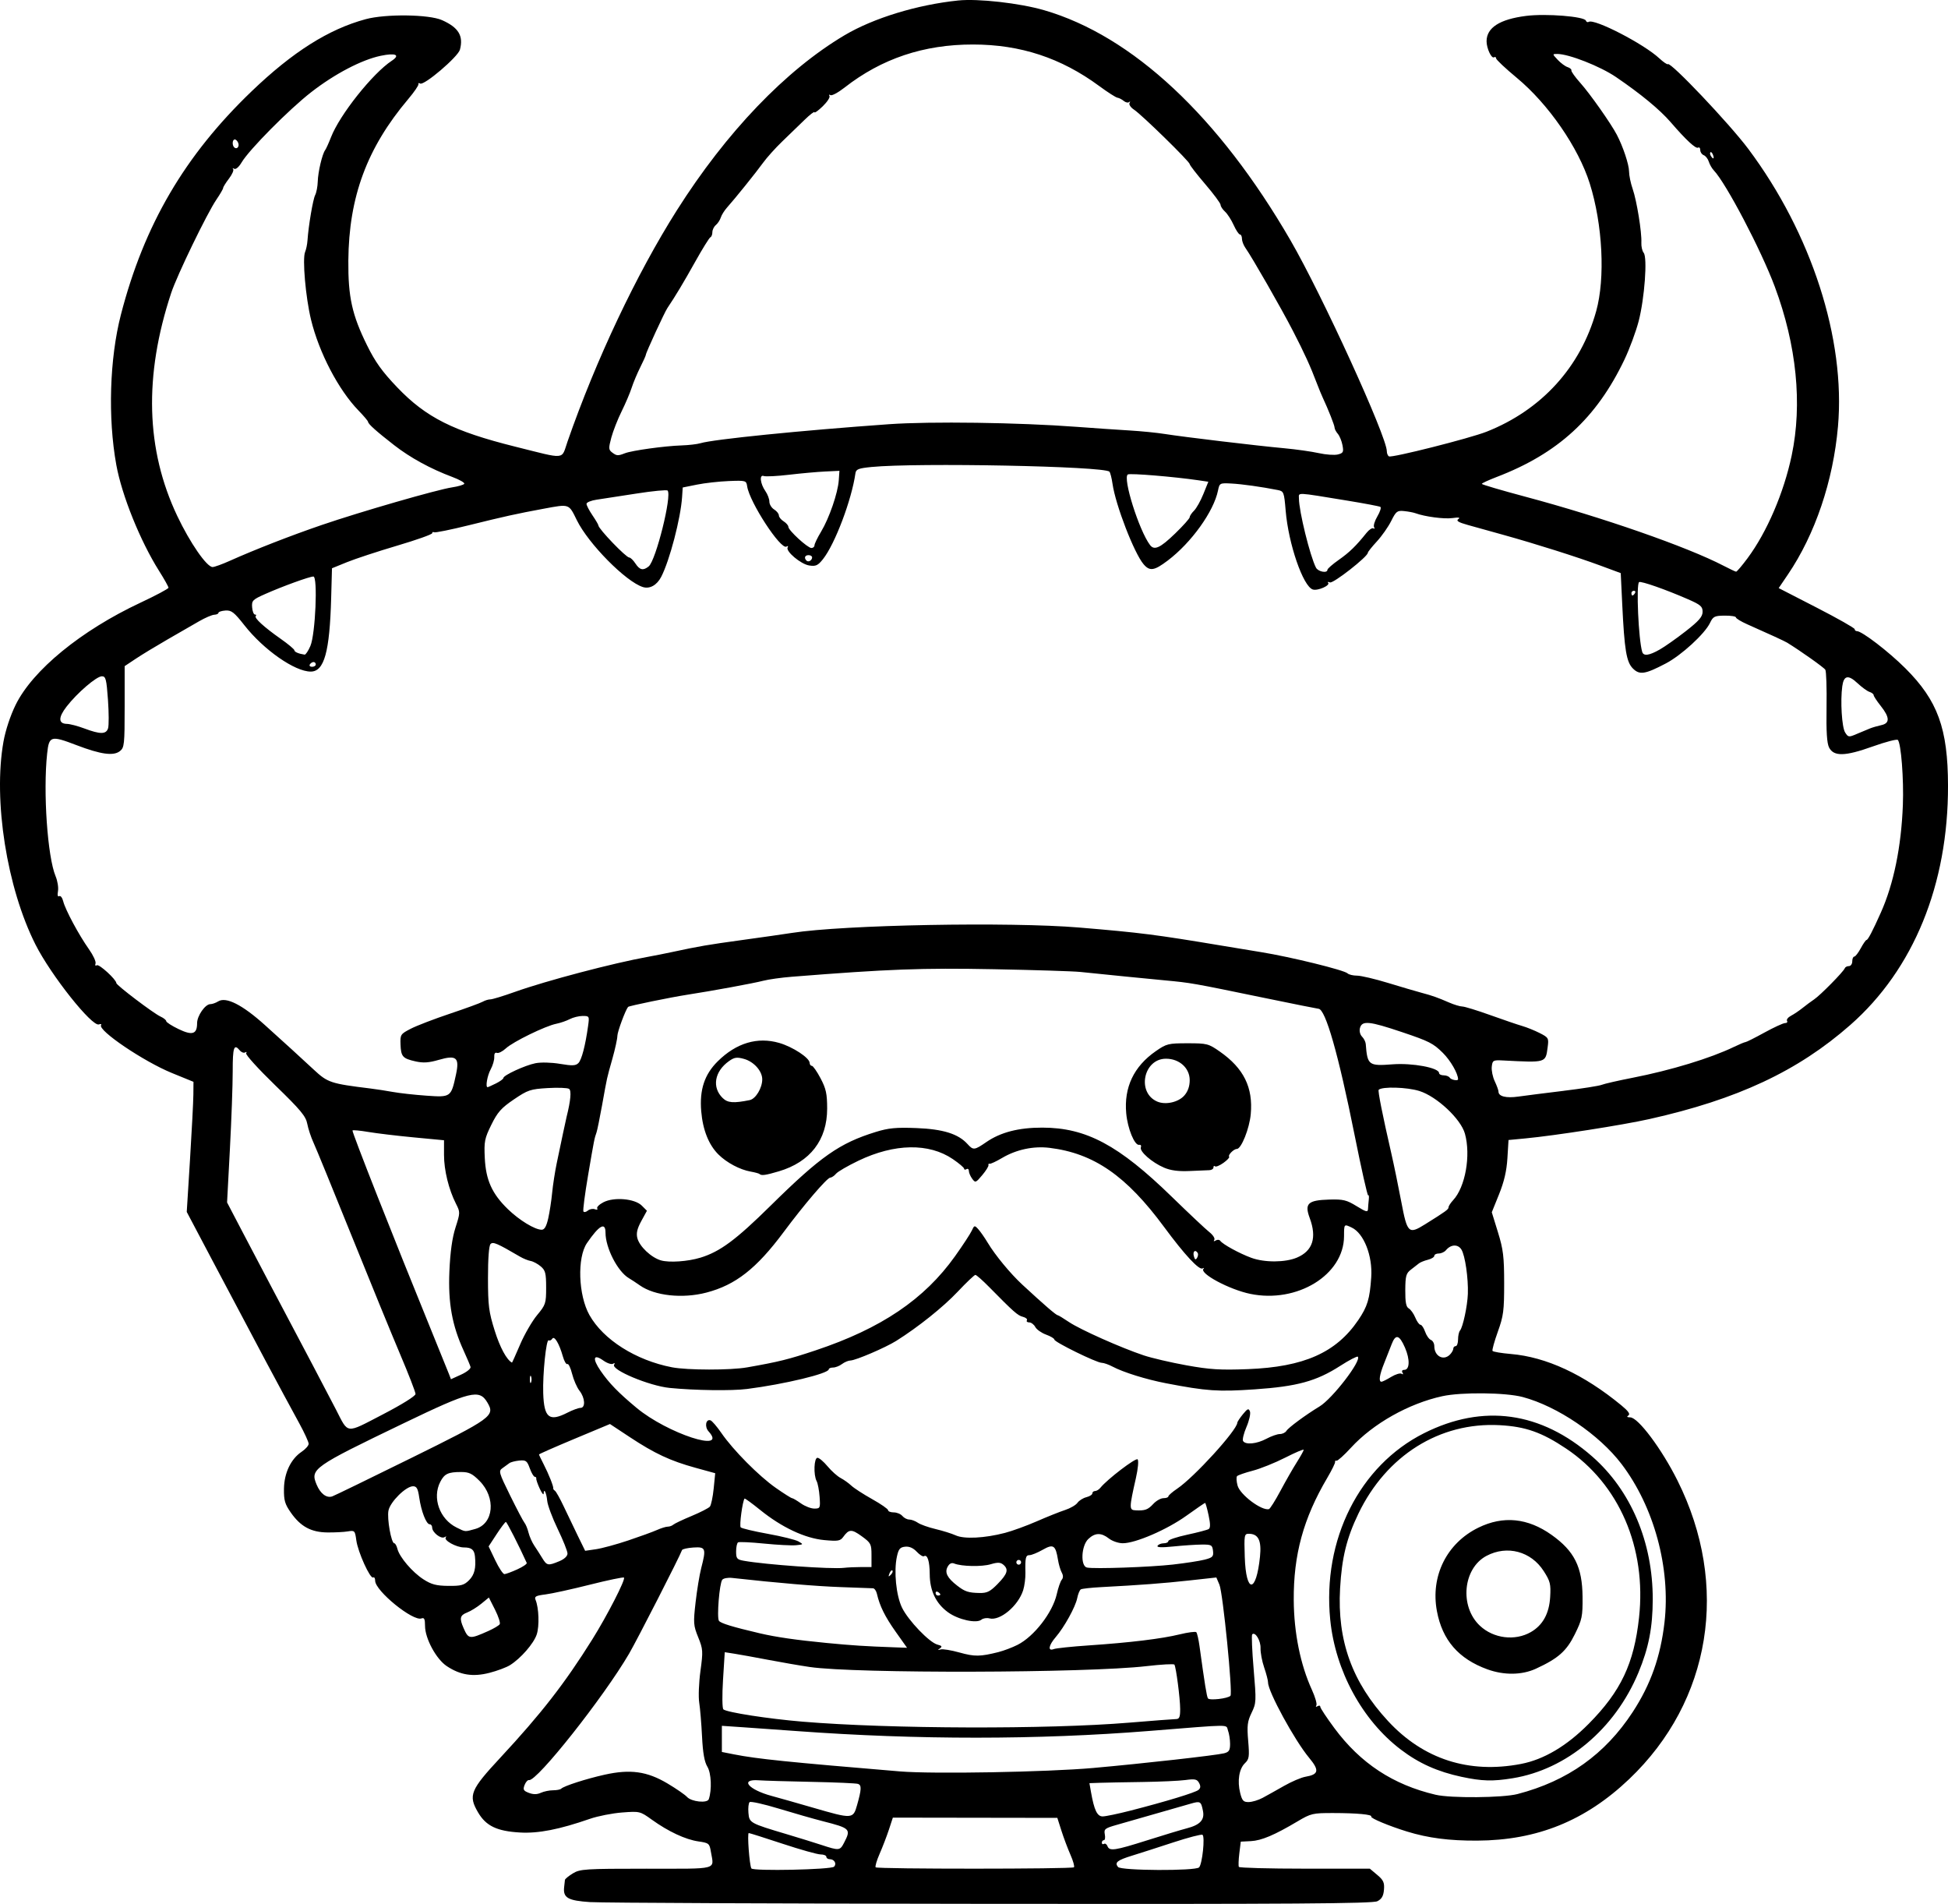 <?xml version="1.0" encoding="UTF-8" standalone="no"?>
<!-- Created with Inkscape (http://www.inkscape.org/) -->

<svg
   width="217.033mm"
   height="212.079mm"
   viewBox="0 0 217.033 212.079"
   version="1.1"
   id="svg5"
   xml:space="preserve"
   xmlns="http://www.w3.org/2000/svg"
   xmlns:svg="http://www.w3.org/2000/svg"><defs
     id="defs2" /><g
     id="layer1"
     transform="translate(39.305,-5.896)"><path
       style="fill:#000000;stroke-width:0.265"
       d="m 26.48,217.772 c -2.514,-0.164 -3.064,-0.477 -2.933,-1.665 0.037,-0.332 0.077,-0.695 0.089,-0.807 0.012,-0.111 0.409,-0.438 0.882,-0.727 0.803,-0.489 1.349,-0.524 8.202,-0.525 8.191,-0.001 7.519,0.176 7.176,-1.894 -0.152,-0.916 -0.224,-0.976 -1.386,-1.144 -1.442,-0.208 -3.35,-1.098 -5.195,-2.424 -1.304,-0.937 -1.351,-0.948 -3.307,-0.799 -1.091,0.083 -2.699,0.399 -3.572,0.701 -3.444,1.194 -5.751,1.646 -7.805,1.529 -2.571,-0.146 -3.789,-0.729 -4.672,-2.236 -1.113,-1.899 -0.868,-2.498 2.495,-6.115 4.539,-4.883 7.167,-8.262 10.226,-13.152 1.676,-2.679 3.734,-6.694 3.535,-6.894 -0.072,-0.072 -1.786,0.285 -3.807,0.794 -2.021,0.509 -4.25,0.997 -4.953,1.085 -1.063,0.132 -1.247,0.234 -1.092,0.603 0.37,0.887 0.44,2.918 0.131,3.852 -0.335,1.015 -1.78,2.673 -2.985,3.425 -0.399,0.249 -1.428,0.633 -2.286,0.853 -1.841,0.472 -3.241,0.252 -4.747,-0.745 -1.183,-0.783 -2.427,-3.085 -2.427,-4.489 0,-0.759 -0.089,-0.946 -0.394,-0.829 -0.943,0.362 -5.163,-3.07 -5.163,-4.199 0,-0.274 -0.1,-0.436 -0.221,-0.361 -0.326,0.201 -1.703,-2.834 -1.878,-4.14 -0.145,-1.079 -0.183,-1.12 -0.944,-0.993 -0.436,0.073 -1.457,0.126 -2.268,0.117 -1.818,-0.018 -2.984,-0.647 -4.075,-2.199 -0.67,-0.953 -0.791,-1.369 -0.774,-2.654 0.024,-1.772 0.766,-3.328 1.974,-4.137 0.427,-0.286 0.777,-0.684 0.777,-0.884 5.3e-4,-0.2 -0.462,-1.212 -1.028,-2.249 -2.34,-4.288 -4.473,-8.285 -9.688,-18.157 l -2.866,-5.424 0.363,-5.821 c 0.199,-3.201 0.368,-6.462 0.375,-7.246 l 0.012,-1.425 -2.414,-0.985 c -3.13,-1.278 -8.248,-4.737 -7.883,-5.328 0.076,-0.123 -0.03,-0.159 -0.236,-0.08 -0.761,0.292 -5.342,-5.474 -7.072,-8.901 -3.189,-6.317 -4.727,-16.067 -3.564,-22.592 0.226,-1.268 0.765,-2.901 1.355,-4.101 1.903,-3.873 7.295,-8.284 13.921,-11.388 1.706,-0.799 3.105,-1.546 3.109,-1.658 0.004,-0.113 -0.468,-0.958 -1.05,-1.878 -2.093,-3.314 -4.148,-8.408 -4.765,-11.814 -0.95,-5.237 -0.747,-11.842 0.512,-16.719 2.585,-10.01 7.109,-17.738 14.573,-24.895 4.568,-4.38 8.571,-6.91 12.698,-8.025 2.231,-0.603 7.059,-0.542 8.51,0.107 1.84,0.823 2.399,1.743 1.994,3.283 -0.211,0.802 -4.012,4.041 -4.435,3.779 -0.144,-0.089 -0.229,-0.059 -0.189,0.067 0.04,0.126 -0.476,0.879 -1.147,1.673 -4.587,5.433 -6.607,10.882 -6.664,17.981 -0.032,4.038 0.412,6.052 2.08,9.43 0.924,1.871 1.686,2.932 3.367,4.69 3.209,3.356 6.259,4.888 13.153,6.607 5.744,1.432 5.103,1.495 5.82,-0.567 3.169,-9.111 7.679,-18.649 12.183,-25.764 5.509,-8.701 12.128,-15.609 18.68,-19.496 3.226,-1.913 8.084,-3.399 12.661,-3.873 2.217,-0.23 6.852,0.293 9.561,1.078 9.846,2.853 19.471,11.84 27.468,25.647 3.521,6.079 10.728,21.855 10.728,23.484 0,0.236 0.105,0.494 0.233,0.573 0.306,0.189 9.01,-2.01 10.88,-2.749 6.126,-2.421 10.475,-7.201 12.211,-13.421 1.025,-3.674 0.723,-9.669 -0.718,-14.237 -1.263,-4.002 -4.604,-8.839 -8.12,-11.755 -1.273,-1.056 -2.315,-2.035 -2.315,-2.176 0,-0.14 -0.102,-0.193 -0.226,-0.116 -0.284,0.176 -0.832,-0.997 -0.832,-1.782 0,-1.516 1.464,-2.457 4.404,-2.829 2.213,-0.281 6.507,0.062 6.664,0.531 0.05,0.149 0.19,0.209 0.313,0.133 0.629,-0.389 6.132,2.451 7.853,4.053 0.465,0.432 0.902,0.729 0.971,0.659 0.29,-0.29 6.853,6.63 8.959,9.445 7.037,9.407 10.84,21.177 9.987,30.911 -0.532,6.074 -2.544,12.018 -5.584,16.499 l -1.021,1.505 4.232,2.175 c 2.328,1.196 4.232,2.275 4.232,2.398 0,0.123 0.115,0.223 0.256,0.223 0.558,0 3.523,2.274 5.387,4.132 3.614,3.603 4.743,6.703 4.757,13.065 0.025,11.025 -3.833,20.473 -10.892,26.675 -5.847,5.138 -12.579,8.288 -22.395,10.48 -3.005,0.671 -10.477,1.836 -13.792,2.151 l -1.886,0.179 -0.123,2.019 c -0.086,1.421 -0.362,2.613 -0.932,4.024 l -0.809,2.005 0.688,2.229 c 0.59,1.912 0.688,2.718 0.69,5.668 0.002,3.063 -0.074,3.654 -0.703,5.401 -0.388,1.079 -0.655,2.043 -0.593,2.143 0.062,0.1 0.979,0.255 2.039,0.345 3.95,0.334 8.12,2.27 12.308,5.715 0.782,0.643 1.022,0.984 0.794,1.129 -0.222,0.141 -0.157,0.21 0.202,0.216 0.886,0.015 3.506,3.517 5.265,7.038 5.841,11.688 3.757,24.555 -5.383,33.254 -4.883,4.647 -10.265,6.824 -16.948,6.855 -3.111,0.015 -5.458,-0.29 -7.805,-1.013 -1.999,-0.616 -4.09,-1.488 -3.984,-1.662 0.142,-0.234 -1.563,-0.394 -4.24,-0.398 -2.278,-0.003 -2.485,0.045 -3.969,0.927 -2.575,1.53 -4.023,2.142 -5.207,2.202 l -1.121,0.057 -0.161,1.307 c -0.088,0.719 -0.111,1.396 -0.051,1.505 0.061,0.109 3.368,0.198 7.35,0.198 h 7.24 l 0.828,0.697 c 0.689,0.58 0.814,0.856 0.748,1.648 -0.059,0.704 -0.252,1.037 -0.741,1.284 -0.524,0.264 -9.44,0.324 -42.995,0.291 -23.283,-0.023 -43.385,-0.11 -44.671,-0.195 z m 27.138,-3.946 c 0.326,-0.326 0.036,-0.837 -0.475,-0.837 -0.21,0 -0.381,-0.119 -0.381,-0.265 0,-0.146 -0.288,-0.265 -0.64,-0.265 -0.352,0 -2.26,-0.536 -4.24,-1.191 -1.98,-0.655 -3.674,-1.191 -3.764,-1.191 -0.19,0 0.076,3.59 0.292,3.941 0.197,0.319 8.878,0.137 9.208,-0.193 z m 40.669,0.077 c 0.36,-0.36 0.682,-3.444 0.379,-3.631 -0.128,-0.079 -1.602,0.305 -3.275,0.855 -1.673,0.549 -3.73,1.21 -4.572,1.469 -1.651,0.508 -1.971,0.767 -1.558,1.264 0.342,0.413 8.617,0.452 9.026,0.043 z m -13.94,-0.013 c 0.086,-0.086 -0.088,-0.711 -0.387,-1.389 -0.299,-0.678 -0.751,-1.881 -1.004,-2.673 l -0.46,-1.441 -9.163,-0.014 -9.163,-0.014 -0.434,1.323 c -0.239,0.728 -0.704,1.939 -1.034,2.692 -0.33,0.753 -0.531,1.437 -0.447,1.521 0.202,0.202 21.891,0.198 22.093,-0.004 z m -25.607,-2.741 c 0.786,-1.519 0.699,-1.607 -2.374,-2.392 -1.019,-0.26 -3.221,-0.889 -4.895,-1.398 -1.673,-0.509 -3.14,-0.835 -3.259,-0.726 -0.119,0.11 -0.179,0.646 -0.132,1.191 0.096,1.126 0.146,1.154 4.318,2.397 1.31,0.39 3.036,0.925 3.836,1.188 1.961,0.644 2.043,0.636 2.507,-0.261 z m 33.761,-0.261 c 1.808,-0.573 3.788,-1.171 4.4,-1.33 1.503,-0.389 2.021,-0.945 1.819,-1.952 -0.215,-1.076 -0.287,-1.116 -1.419,-0.786 -1.011,0.295 -5.701,1.639 -8.222,2.356 -1.283,0.365 -1.405,0.464 -1.293,1.049 0.068,0.355 0.021,0.646 -0.104,0.646 -0.125,0 -0.228,0.126 -0.228,0.28 0,0.154 0.107,0.214 0.237,0.134 0.13,-0.081 0.305,0.032 0.389,0.249 0.225,0.585 0.803,0.5 4.422,-0.646 z m -32.318,-3.919 c 0.493,-1.745 0.517,-2.211 0.119,-2.364 -0.189,-0.073 -2.522,-0.176 -5.183,-0.229 -2.661,-0.053 -5.304,-0.132 -5.873,-0.174 -2.174,-0.162 -1.191,1.036 1.431,1.744 0.8,0.216 2.884,0.807 4.63,1.314 4.358,1.265 4.437,1.26 4.876,-0.291 z m 30.452,0.613 c 3.971,-1.019 7.225,-2.01 7.587,-2.31 0.238,-0.198 0.257,-0.419 0.067,-0.774 -0.225,-0.421 -0.459,-0.471 -1.516,-0.327 -0.687,0.094 -2.857,0.192 -4.822,0.219 -1.965,0.027 -4.091,0.068 -4.726,0.09 l -1.154,0.041 0.175,0.992 c 0.356,2.02 0.688,2.712 1.3,2.712 0.319,0 1.709,-0.29 3.088,-0.643 z m -46.973,-1.274 c 0.359,-1.052 0.28,-2.902 -0.154,-3.616 -0.331,-0.544 -0.506,-1.531 -0.597,-3.372 -0.071,-1.432 -0.213,-3.128 -0.314,-3.77 -0.102,-0.642 -0.041,-2.225 0.136,-3.52 0.302,-2.212 0.287,-2.437 -0.251,-3.763 -0.531,-1.308 -0.552,-1.589 -0.29,-3.889 0.155,-1.363 0.437,-3.074 0.625,-3.802 0.574,-2.216 0.507,-2.393 -0.872,-2.304 -0.655,0.043 -1.224,0.172 -1.264,0.287 -0.245,0.698 -5.002,10.005 -5.9,11.542 -2.829,4.845 -10.289,14.263 -11.15,14.078 -0.142,-0.03 -0.363,0.216 -0.491,0.549 -0.199,0.513 -0.127,0.645 0.481,0.876 0.494,0.188 0.905,0.185 1.33,-0.009 0.338,-0.154 0.947,-0.28 1.352,-0.28 0.405,0 0.816,-0.079 0.913,-0.176 0.305,-0.305 2.773,-1.1 4.843,-1.561 2.859,-0.636 4.725,-0.376 6.998,0.974 0.974,0.579 1.955,1.255 2.179,1.502 0.494,0.545 2.263,0.729 2.426,0.253 z m 61.697,-0.145 c 0.462,-0.248 1.533,-0.846 2.381,-1.33 0.848,-0.484 1.927,-0.946 2.397,-1.026 1.494,-0.256 1.579,-0.708 0.402,-2.124 -1.609,-1.936 -4.565,-7.355 -4.565,-8.369 0,-0.228 -0.195,-0.984 -0.434,-1.681 -0.239,-0.696 -0.42,-1.665 -0.404,-2.152 0.028,-0.839 -0.596,-1.869 -0.93,-1.535 -0.085,0.085 -0.012,1.832 0.162,3.881 0.305,3.573 0.295,3.772 -0.23,4.856 -0.465,0.962 -0.522,1.427 -0.379,3.119 0.15,1.773 0.11,2.044 -0.362,2.495 -0.653,0.623 -0.868,1.982 -0.527,3.328 0.218,0.859 0.364,1.012 0.953,1.001 0.382,-0.007 1.073,-0.215 1.535,-0.463 z m 28.411,-0.431 c 5.583,-1.454 9.75,-4.421 12.83,-9.134 2.003,-3.065 3.103,-6.168 3.542,-9.992 0.693,-6.036 -1.164,-12.872 -4.791,-17.639 -2.493,-3.276 -7.137,-6.424 -11.001,-7.456 -1.899,-0.507 -6.825,-0.56 -8.954,-0.096 -3.757,0.819 -7.725,3.056 -10.187,5.742 -0.763,0.833 -1.487,1.485 -1.608,1.448 -0.121,-0.036 -0.193,0.023 -0.16,0.132 0.033,0.109 -0.362,0.913 -0.876,1.786 -2.657,4.508 -3.765,8.553 -3.73,13.626 0.025,3.64 0.742,7.175 2.021,9.97 0.368,0.805 0.593,1.588 0.498,1.74 -0.1,0.162 -0.044,0.199 0.134,0.089 0.168,-0.104 0.305,-0.073 0.305,0.069 0,0.141 0.708,1.212 1.574,2.38 2.901,3.912 6.54,6.306 11.277,7.416 1.689,0.396 7.493,0.345 9.125,-0.08 z m -6.216,-1.911 c -2.702,-0.579 -4.769,-1.505 -6.794,-3.045 -4.292,-3.263 -7.29,-8.776 -7.859,-14.451 -0.895,-8.926 3.25,-17.17 10.453,-20.788 6.578,-3.304 13.024,-2.409 18.742,2.602 4.3,3.768 6.747,9.546 6.736,15.903 -0.005,3.129 -0.453,5.421 -1.595,8.164 -2.613,6.277 -7.989,10.79 -14.018,11.768 -2.219,0.36 -3.417,0.327 -5.666,-0.155 z m 6.599,-1.442 c 2.547,-0.489 5.095,-1.998 7.541,-4.466 3.586,-3.619 5.052,-6.711 5.611,-11.834 0.849,-7.776 -2.215,-14.876 -8.124,-18.828 -2.712,-1.814 -4.523,-2.451 -7.409,-2.606 -6.664,-0.358 -12.61,3.364 -15.73,9.848 -1.319,2.741 -1.849,4.904 -2.044,8.339 -0.33,5.817 1.347,10.454 5.339,14.766 3.944,4.26 9.012,5.895 14.816,4.782 z m -3.715,-10.527 c -3.234,-1.165 -5.054,-3.261 -5.656,-6.515 -0.72,-3.894 1.105,-7.555 4.625,-9.277 2.767,-1.354 5.499,-1.083 8.159,0.808 2.534,1.802 3.417,3.567 3.446,6.89 0.019,2.189 -0.052,2.535 -0.855,4.165 -0.928,1.885 -1.851,2.703 -4.347,3.851 -1.546,0.711 -3.533,0.74 -5.372,0.077 z m 4.814,-4.161 c 1.327,-0.762 2.042,-2.058 2.151,-3.903 0.086,-1.448 0.008,-1.759 -0.72,-2.893 -1.413,-2.201 -4.075,-2.909 -6.37,-1.695 -2.627,1.389 -3.03,5.632 -0.739,7.784 1.517,1.425 3.908,1.723 5.678,0.707 z m -48.724,15.134 c 5.496,-0.489 13.625,-1.4 14.541,-1.63 0.552,-0.139 0.673,-0.327 0.673,-1.049 0,-0.484 -0.106,-1.158 -0.235,-1.498 -0.263,-0.692 0.679,-0.698 -8.761,0.056 -12.478,0.997 -25.813,1.001 -39.291,0.014 -1.892,-0.139 -4.541,-0.327 -5.887,-0.418 l -2.447,-0.166 v 1.456 1.456 l 1.389,0.274 c 2.535,0.499 5.959,0.85 18.455,1.892 3.66,0.305 16.346,0.078 21.564,-0.386 z m 3.969,-5.044 c 2.619,-0.217 4.971,-0.397 5.226,-0.399 0.369,-0.003 0.462,-0.233 0.458,-1.128 -0.006,-1.189 -0.453,-4.632 -0.642,-4.938 -0.061,-0.099 -1.459,-0.023 -3.106,0.169 -6.649,0.776 -32.448,0.842 -37.522,0.096 -1.091,-0.16 -3.175,-0.52 -4.63,-0.798 -1.455,-0.278 -3.14,-0.583 -3.743,-0.678 l -1.097,-0.172 -0.193,3.081 c -0.107,1.707 -0.089,3.173 0.039,3.286 0.378,0.334 5.001,1.052 8.83,1.371 9.752,0.812 27.286,0.865 36.38,0.11 z m 11.287,-2.995 c 0.27,-0.285 -0.839,-11.456 -1.228,-12.369 l -0.344,-0.807 -3.006,0.331 c -2.895,0.318 -5.467,0.513 -9.814,0.742 -1.125,0.059 -2.151,0.173 -2.281,0.253 -0.13,0.08 -0.311,0.521 -0.402,0.979 -0.195,0.976 -1.44,3.228 -2.402,4.347 -0.791,0.92 -0.898,1.587 -0.211,1.324 0.254,-0.098 2.011,-0.282 3.903,-0.41 4.599,-0.311 8.109,-0.737 10.138,-1.232 0.919,-0.224 1.747,-0.332 1.839,-0.239 0.092,0.092 0.254,0.789 0.358,1.548 0.589,4.274 0.803,5.599 0.94,5.821 0.161,0.261 2.213,0.026 2.51,-0.287 z m -25.841,-4.87 c 0.581,-0.146 1.534,-0.506 2.117,-0.801 1.849,-0.935 3.914,-3.604 4.373,-5.652 0.157,-0.702 0.406,-1.42 0.552,-1.597 0.178,-0.215 0.178,-0.481 10e-4,-0.805 -0.146,-0.266 -0.333,-0.9 -0.416,-1.41 -0.268,-1.645 -0.512,-1.806 -1.712,-1.124 -0.577,0.327 -1.234,0.595 -1.46,0.595 -0.433,0 -0.497,0.276 -0.459,1.984 0.013,0.582 -0.1,1.448 -0.251,1.925 -0.554,1.745 -2.584,3.442 -3.753,3.136 -0.303,-0.079 -0.705,-0.016 -0.893,0.14 -0.548,0.455 -2.579,0.009 -3.72,-0.817 -1.349,-0.977 -2.035,-2.405 -2.044,-4.251 -0.007,-1.459 -0.259,-2.237 -0.648,-1.997 -0.114,0.071 -0.475,-0.156 -0.802,-0.504 -0.392,-0.417 -0.831,-0.607 -1.289,-0.558 -0.573,0.061 -0.734,0.256 -0.918,1.104 -0.354,1.64 -0.086,4.328 0.566,5.679 0.691,1.43 3.061,3.9 3.958,4.126 0.488,0.123 0.55,0.216 0.275,0.413 -0.279,0.2 -0.266,0.226 0.063,0.123 0.23,-0.073 1.183,0.082 2.117,0.343 1.682,0.47 2.293,0.463 4.342,-0.051 z m -11.458,-2.26 c -1.195,-1.687 -1.781,-2.873 -2.092,-4.233 -0.075,-0.327 -0.271,-0.602 -0.436,-0.61 -0.165,-0.008 -1.788,-0.068 -3.607,-0.132 -2.735,-0.097 -6.958,-0.453 -12.097,-1.022 -0.469,-0.052 -0.959,0.041 -1.089,0.206 -0.315,0.4 -0.623,4.187 -0.372,4.569 0.182,0.276 1.507,0.682 4.563,1.397 1.8,0.421 4.042,0.745 7.408,1.071 2.865,0.277 4.302,0.37 7.603,0.489 l 1.385,0.05 z m -45.381,-0.086 c 0.607,-0.271 1.177,-0.61 1.266,-0.755 0.089,-0.145 -0.146,-0.873 -0.524,-1.618 l -0.686,-1.355 -0.844,0.692 c -0.464,0.38 -1.172,0.819 -1.572,0.974 -0.807,0.313 -0.883,0.645 -0.402,1.739 0.548,1.247 0.661,1.26 2.763,0.323 z m 50.358,-4.065 c 0,-0.064 -0.119,-0.19 -0.265,-0.28 -0.146,-0.09 -0.265,-0.037 -0.265,0.117 0,0.154 0.119,0.28 0.265,0.28 0.146,0 0.265,-0.052 0.265,-0.117 z m 6.391,-1.185 c 1.101,-1.123 1.243,-1.621 0.612,-2.144 -0.313,-0.26 -0.629,-0.269 -1.389,-0.042 -0.989,0.296 -3.249,0.252 -4.072,-0.079 -0.298,-0.12 -0.54,0.003 -0.739,0.377 -0.337,0.63 -0.028,1.233 1.068,2.083 0.861,0.668 1.25,0.797 2.471,0.822 0.867,0.018 1.198,-0.147 2.051,-1.017 z m -58.899,-0.406 c 0.603,-0.603 0.789,-1.353 0.657,-2.658 -0.075,-0.742 -0.384,-0.992 -1.226,-0.992 -0.855,0 -2.308,-0.808 -2.021,-1.124 0.109,-0.12 0.041,-0.128 -0.15,-0.017 -0.398,0.23 -1.372,-0.538 -1.372,-1.083 0,-0.196 -0.125,-0.356 -0.278,-0.356 -0.377,0 -0.94,-1.445 -1.161,-2.977 -0.145,-1.004 -0.284,-1.257 -0.693,-1.257 -0.791,0 -2.54,1.731 -2.735,2.707 -0.178,0.891 0.311,3.643 0.647,3.643 0.107,0 0.264,0.278 0.349,0.618 0.233,0.927 1.659,2.599 2.902,3.4 0.886,0.571 1.428,0.714 2.767,0.728 1.428,0.015 1.758,-0.075 2.315,-0.632 z m 88.12,-2.625 c 0.185,-1.801 -0.182,-2.547 -1.253,-2.547 -0.497,0 -0.523,0.151 -0.444,2.58 0.133,4.111 1.274,4.089 1.697,-0.033 z m -40.955,1.547 c -0.082,-0.082 -0.229,0.065 -0.329,0.326 -0.144,0.377 -0.113,0.407 0.148,0.148 0.181,-0.179 0.262,-0.393 0.181,-0.474 z m -41.796,-0.128 c 0.631,-0.286 1.106,-0.611 1.056,-0.722 -0.884,-1.953 -2.216,-4.566 -2.325,-4.562 -0.079,0.003 -0.543,0.616 -1.032,1.364 l -0.889,1.359 0.739,1.547 c 0.407,0.851 0.866,1.544 1.021,1.541 0.155,-0.003 0.798,-0.24 1.429,-0.526 z m 38.309,-0.261 h 1.158 v -1.321 c 0,-1.244 -0.064,-1.367 -1.091,-2.112 -1.125,-0.815 -1.422,-0.803 -2.057,0.078 -0.325,0.451 -0.582,0.494 -2.117,0.352 -2.147,-0.198 -4.732,-1.414 -7.13,-3.351 -0.923,-0.746 -1.709,-1.319 -1.747,-1.272 -0.229,0.287 -0.598,3.033 -0.43,3.207 0.112,0.116 1.473,0.44 3.025,0.72 1.552,0.28 3.088,0.661 3.413,0.847 0.576,0.329 0.569,0.34 -0.282,0.422 -0.481,0.046 -2.08,-0.037 -3.554,-0.184 -1.474,-0.148 -2.777,-0.208 -2.896,-0.134 -0.119,0.074 -0.217,0.53 -0.217,1.015 0,0.786 0.093,0.898 0.86,1.035 2.433,0.435 9.745,0.952 11.146,0.788 0.418,-0.049 1.282,-0.089 1.918,-0.089 z m 34.76,-0.28 c 1.382,-0.156 2.967,-0.401 3.522,-0.545 0.888,-0.231 0.999,-0.347 0.926,-0.975 -0.076,-0.658 -0.174,-0.712 -1.273,-0.703 -0.655,0.005 -2.064,0.1 -3.132,0.21 -1.329,0.137 -1.887,0.113 -1.77,-0.076 0.094,-0.152 0.402,-0.276 0.684,-0.276 0.282,0 0.514,-0.113 0.514,-0.252 0,-0.138 0.946,-0.455 2.103,-0.704 1.157,-0.249 2.231,-0.531 2.388,-0.628 0.204,-0.126 0.201,-0.568 -0.008,-1.545 -0.161,-0.753 -0.336,-1.369 -0.388,-1.369 -0.052,0 -0.995,0.647 -2.097,1.437 -2.155,1.546 -5.676,3.065 -7.083,3.055 -0.478,-0.003 -1.166,-0.239 -1.53,-0.523 -0.864,-0.676 -1.544,-0.662 -2.298,0.046 -0.793,0.745 -0.9,3.031 -0.149,3.185 0.833,0.17 7.02,-0.046 9.591,-0.336 z m -68.386,-0.368 c 0.568,-0.237 0.917,-0.565 0.915,-0.86 -10e-4,-0.262 -0.491,-1.489 -1.088,-2.725 -0.597,-1.237 -1.124,-2.648 -1.171,-3.136 -0.087,-0.901 -0.376,-1.496 -0.395,-0.811 -0.006,0.206 -0.203,-0.042 -0.438,-0.551 -0.235,-0.509 -0.409,-1.015 -0.387,-1.124 0.023,-0.109 -0.054,-0.198 -0.17,-0.198 -0.116,0 -0.365,-0.425 -0.553,-0.944 -0.305,-0.842 -0.431,-0.935 -1.178,-0.862 -0.46,0.045 -0.956,0.176 -1.101,0.291 -0.146,0.115 -0.485,0.362 -0.755,0.548 -0.465,0.32 -0.42,0.481 0.851,3.062 0.738,1.498 1.455,2.861 1.594,3.028 0.139,0.167 0.341,0.66 0.449,1.096 0.108,0.436 0.399,1.09 0.645,1.454 0.246,0.364 0.646,0.989 0.889,1.389 0.508,0.839 0.648,0.864 1.892,0.344 z m 51.453,0.119 c 0,-0.146 -0.119,-0.265 -0.265,-0.265 -0.146,0 -0.265,0.119 -0.265,0.265 0,0.146 0.119,0.265 0.265,0.265 0.146,0 0.265,-0.119 0.265,-0.265 z m -43.789,-2.426 c 1.31,-0.439 2.756,-0.965 3.215,-1.17 0.459,-0.205 1,-0.373 1.204,-0.373 0.204,0 0.483,-0.1 0.621,-0.223 0.138,-0.123 1.055,-0.558 2.038,-0.966 0.983,-0.409 1.9,-0.879 2.038,-1.045 0.138,-0.166 0.328,-1.071 0.422,-2.01 l 0.171,-1.708 -2.208,-0.608 c -2.79,-0.767 -4.547,-1.588 -7.319,-3.42 l -2.2,-1.453 -3.952,1.651 c -2.173,0.908 -3.952,1.691 -3.952,1.74 0,0.049 0.232,0.539 0.516,1.089 0.564,1.093 1.133,2.528 1.068,2.691 -0.023,0.057 0.064,0.176 0.192,0.265 0.128,0.089 0.569,0.876 0.979,1.749 0.41,0.873 1.114,2.341 1.565,3.263 l 0.82,1.675 1.201,-0.175 c 0.66,-0.096 2.272,-0.533 3.582,-0.972 z m 41.979,-0.845 c 0.824,-0.215 2.431,-0.8 3.572,-1.299 1.141,-0.499 2.55,-1.063 3.133,-1.252 0.582,-0.189 1.204,-0.55 1.383,-0.802 0.179,-0.252 0.625,-0.534 0.992,-0.626 0.367,-0.092 0.668,-0.284 0.668,-0.427 0,-0.143 0.136,-0.26 0.302,-0.26 0.166,0 0.434,-0.164 0.595,-0.365 0.755,-0.939 3.939,-3.371 4.145,-3.165 0.13,0.13 0.048,1.034 -0.188,2.078 -0.759,3.361 -0.762,3.564 -0.054,3.6 1.067,0.054 1.385,-0.061 1.994,-0.718 0.324,-0.35 0.834,-0.636 1.131,-0.636 0.298,0 0.543,-0.089 0.544,-0.198 10e-4,-0.109 0.444,-0.496 0.984,-0.86 1.893,-1.275 6.655,-6.499 6.697,-7.345 0.005,-0.108 0.286,-0.534 0.624,-0.947 0.52,-0.636 0.64,-0.684 0.783,-0.311 0.093,0.242 -0.081,1.019 -0.385,1.727 -0.305,0.708 -0.476,1.414 -0.38,1.568 0.276,0.446 1.519,0.327 2.593,-0.248 0.543,-0.291 1.22,-0.529 1.504,-0.529 0.284,0 0.612,-0.157 0.729,-0.349 0.223,-0.368 2.144,-1.785 3.691,-2.722 1.437,-0.871 4.7,-5.11 4.266,-5.543 -0.08,-0.08 -0.962,0.379 -1.961,1.021 -2.656,1.706 -4.785,2.29 -9.524,2.615 -4.088,0.28 -5.349,0.194 -9.887,-0.68 -2.215,-0.427 -4.751,-1.217 -5.953,-1.854 -0.437,-0.232 -0.981,-0.422 -1.21,-0.423 -0.566,-0.002 -5.272,-2.31 -5.272,-2.586 0,-0.121 -0.417,-0.371 -0.926,-0.555 -0.509,-0.184 -1.049,-0.565 -1.2,-0.847 -0.151,-0.282 -0.456,-0.512 -0.677,-0.512 -0.222,0 -0.337,-0.106 -0.257,-0.236 0.08,-0.13 -0.121,-0.304 -0.447,-0.386 -0.578,-0.145 -1.02,-0.536 -3.767,-3.327 -0.727,-0.739 -1.414,-1.343 -1.526,-1.343 -0.112,0 -0.999,0.842 -1.97,1.872 -1.612,1.709 -4.408,3.945 -6.845,5.475 -1.196,0.751 -4.518,2.175 -5.1,2.187 -0.239,0.005 -0.666,0.183 -0.949,0.397 -0.282,0.214 -0.729,0.388 -0.992,0.388 -0.263,0 -0.479,0.089 -0.479,0.198 0,0.47 -4.953,1.662 -9.107,2.191 -1.699,0.217 -5.821,0.16 -8.624,-0.118 -2.257,-0.224 -6.536,-2.014 -6.183,-2.586 0.112,-0.181 0.063,-0.222 -0.124,-0.106 -0.169,0.104 -0.655,-0.058 -1.081,-0.361 -1.11,-0.79 -1.254,-0.235 -0.3,1.152 0.943,1.371 1.972,2.43 4.003,4.12 3.437,2.86 10.254,5.085 8.021,2.618 -0.462,-0.51 -0.304,-1.4 0.217,-1.226 0.174,0.058 0.72,0.693 1.214,1.411 1.305,1.899 4.175,4.793 6.061,6.112 0.901,0.63 1.716,1.146 1.811,1.146 0.095,0 0.541,0.262 0.99,0.582 0.45,0.32 1.123,0.581 1.496,0.579 0.649,-0.003 0.675,-0.06 0.585,-1.31 -0.051,-0.718 -0.2,-1.507 -0.331,-1.752 -0.365,-0.686 -0.295,-2.597 0.095,-2.597 0.183,0 0.689,0.429 1.124,0.952 0.436,0.524 1.09,1.109 1.454,1.3 0.364,0.191 0.901,0.575 1.194,0.852 0.293,0.277 1.335,0.952 2.315,1.5 0.98,0.548 1.782,1.105 1.782,1.238 0,0.133 0.283,0.242 0.629,0.242 0.346,0 0.777,0.179 0.958,0.397 0.181,0.218 0.526,0.397 0.767,0.397 0.241,0 0.673,0.162 0.96,0.359 0.287,0.198 1.177,0.514 1.977,0.703 0.8,0.189 1.812,0.507 2.249,0.706 0.931,0.425 3.223,0.309 5.466,-0.277 z M 13.642,176.206 c 2.071,-0.575 2.333,-3.488 0.481,-5.352 -0.815,-0.82 -1.172,-0.992 -2.054,-0.992 -1.443,0 -1.855,0.194 -2.32,1.093 -0.925,1.789 -0.077,4.158 1.824,5.095 1.007,0.496 0.877,0.487 2.069,0.156 z m 89.706,-4.236 c 0.58,-1.086 1.401,-2.522 1.825,-3.189 0.424,-0.668 0.771,-1.294 0.771,-1.391 0,-0.098 -0.926,0.294 -2.058,0.871 -1.132,0.577 -2.762,1.232 -3.624,1.456 -0.861,0.224 -1.645,0.498 -1.742,0.607 -0.097,0.11 -0.071,0.582 0.057,1.05 0.28,1.021 2.67,2.817 3.491,2.624 0.124,-0.029 0.7,-0.942 1.28,-2.028 z M 6.396,168.359 c 9.131,-4.503 9.476,-4.753 8.604,-6.231 -0.902,-1.53 -1.857,-1.294 -9.334,2.305 -10.111,4.867 -10.425,5.088 -9.696,6.832 0.425,1.016 1.105,1.528 1.743,1.312 0.227,-0.077 4.135,-1.975 8.683,-4.219 z m 0.593,-7.19 c 0,-0.211 -0.763,-2.182 -1.695,-4.378 -0.932,-2.197 -3.375,-8.161 -5.428,-13.254 -2.053,-5.093 -3.961,-9.754 -4.24,-10.356 -0.279,-0.603 -0.593,-1.55 -0.698,-2.106 -0.159,-0.846 -0.74,-1.544 -3.582,-4.298 -1.866,-1.809 -3.318,-3.409 -3.227,-3.557 0.091,-0.148 0.042,-0.192 -0.109,-0.099 -0.152,0.094 -0.423,-0.007 -0.602,-0.224 -0.646,-0.779 -0.791,-0.352 -0.787,2.318 0.002,1.492 -0.138,5.391 -0.312,8.665 l -0.316,5.953 1.8,3.44 c 0.99,1.892 2.367,4.511 3.061,5.821 3.423,6.463 6.516,12.337 7.275,13.816 1.414,2.754 1.019,2.712 5.188,0.55 2.161,-1.121 3.672,-2.063 3.672,-2.289 z m 16.933,2.079 c 0.57,-0.291 1.221,-0.529 1.445,-0.529 0.579,0 0.517,-1.113 -0.107,-1.906 -0.283,-0.36 -0.654,-1.208 -0.824,-1.884 -0.17,-0.677 -0.41,-1.169 -0.531,-1.093 -0.122,0.075 -0.349,-0.313 -0.504,-0.863 -0.403,-1.425 -0.947,-2.331 -1.178,-1.958 -0.104,0.168 -0.282,0.247 -0.397,0.176 -0.273,-0.169 -0.679,3.756 -0.609,5.888 0.091,2.752 0.664,3.212 2.706,2.17 z m -4.058,-4.035 c -0.073,-0.182 -0.133,-0.033 -0.133,0.331 0,0.364 0.06,0.513 0.133,0.331 0.073,-0.182 0.073,-0.48 0,-0.661 z m 95.818,0.059 c 0.482,-0.294 1.006,-0.453 1.165,-0.355 0.174,0.107 0.214,0.057 0.101,-0.127 -0.109,-0.177 -0.028,-0.305 0.193,-0.305 0.62,0 0.66,-1.161 0.086,-2.478 -0.63,-1.445 -1.045,-1.547 -1.49,-0.367 -0.178,0.473 -0.55,1.418 -0.826,2.1 -0.525,1.299 -0.638,2.068 -0.303,2.067 0.109,-5.3e-4 0.593,-0.241 1.074,-0.535 z M 13.12,158.162 c -0.048,-0.182 -0.388,-0.988 -0.756,-1.79 -1.302,-2.839 -1.752,-5.334 -1.601,-8.859 0.093,-2.159 0.312,-3.728 0.68,-4.877 0.53,-1.655 0.532,-1.716 0.058,-2.646 -0.811,-1.591 -1.337,-3.739 -1.337,-5.454 v -1.628 l -3.373,-0.32 c -1.855,-0.176 -4.124,-0.447 -5.042,-0.602 -0.917,-0.156 -1.719,-0.232 -1.781,-0.17 -0.103,0.103 4.558,11.93 8.791,22.304 0.95,2.328 1.829,4.497 1.953,4.82 l 0.226,0.587 1.134,-0.516 c 0.624,-0.284 1.095,-0.665 1.047,-0.848 z m 30.801,0.047 c 3.586,-0.632 4.626,-0.891 7.651,-1.9 7.299,-2.437 12.111,-5.687 15.529,-10.488 0.867,-1.217 1.706,-2.499 1.864,-2.847 0.274,-0.601 0.311,-0.61 0.716,-0.168 0.235,0.256 0.713,0.942 1.063,1.524 0.831,1.385 2.522,3.432 3.846,4.657 2.467,2.282 3.778,3.413 3.958,3.413 0.064,0 0.629,0.343 1.255,0.763 1.256,0.842 5.786,2.861 8.316,3.706 0.892,0.298 3.035,0.797 4.763,1.109 2.608,0.471 3.77,0.543 6.845,0.424 6.239,-0.241 9.834,-1.837 12.293,-5.458 1.03,-1.517 1.284,-2.354 1.448,-4.778 0.162,-2.389 -0.825,-4.897 -2.177,-5.534 -0.859,-0.405 -0.847,-0.418 -0.853,0.97 -0.02,4.304 -5.22,7.497 -10.451,6.417 -2.325,-0.48 -5.675,-2.272 -5.211,-2.786 0.104,-0.115 0.06,-0.136 -0.097,-0.047 -0.386,0.22 -2.006,-1.524 -4.28,-4.606 -4.223,-5.724 -7.835,-8.22 -12.773,-8.826 -1.785,-0.219 -3.702,0.189 -5.282,1.125 -0.655,0.388 -1.28,0.679 -1.389,0.647 -0.109,-0.032 -0.169,0.036 -0.132,0.152 0.036,0.116 -0.274,0.617 -0.691,1.114 -0.723,0.863 -0.773,0.88 -1.124,0.4 -0.202,-0.276 -0.368,-0.665 -0.368,-0.865 0,-0.199 -0.119,-0.288 -0.265,-0.198 -0.146,0.09 -0.265,0.067 -0.265,-0.051 -2.6e-4,-0.118 -0.566,-0.599 -1.257,-1.07 -2.659,-1.811 -6.502,-1.746 -10.515,0.178 -1.183,0.567 -2.307,1.219 -2.498,1.45 -0.191,0.23 -0.482,0.427 -0.646,0.436 -0.361,0.022 -2.909,2.998 -5.194,6.068 -3.027,4.068 -5.357,5.891 -8.608,6.738 -2.667,0.695 -5.766,0.357 -7.413,-0.807 -0.395,-0.279 -0.939,-0.637 -1.211,-0.796 -1.254,-0.734 -2.612,-3.372 -2.612,-5.077 0,-1.215 -0.709,-0.817 -2.064,1.16 -1.11,1.619 -0.968,5.807 0.271,8.016 1.543,2.749 5.176,5.049 9.201,5.824 1.706,0.329 6.52,0.335 8.356,0.011 z m -25.271,-2.568 c 0.486,-1.128 1.336,-2.594 1.888,-3.258 0.952,-1.145 1.004,-1.304 1.004,-3.061 0,-1.601 -0.082,-1.923 -0.601,-2.364 -0.331,-0.281 -0.836,-0.552 -1.122,-0.603 -0.287,-0.051 -0.82,-0.267 -1.185,-0.48 -2.571,-1.502 -3.006,-1.689 -3.285,-1.41 -0.18,0.18 -0.288,1.605 -0.286,3.782 0.002,3.089 0.089,3.768 0.75,5.874 0.587,1.871 1.329,3.244 1.924,3.556 0.017,0.009 0.428,-0.907 0.914,-2.035 z m 103.584,1.143 c 0.208,-0.208 0.378,-0.506 0.378,-0.661 0,-0.156 0.119,-0.283 0.265,-0.283 0.146,0 0.265,-0.333 0.265,-0.741 0,-0.407 0.097,-0.854 0.216,-0.992 0.323,-0.376 0.828,-2.733 0.876,-4.088 0.061,-1.744 -0.307,-4.28 -0.718,-4.938 -0.386,-0.62 -1.174,-0.587 -1.721,0.072 -0.168,0.203 -0.529,0.368 -0.802,0.368 -0.273,0 -0.497,0.117 -0.497,0.26 0,0.143 -0.323,0.341 -0.719,0.44 -0.395,0.099 -0.842,0.28 -0.992,0.402 -0.15,0.122 -0.552,0.434 -0.892,0.693 -0.54,0.411 -0.62,0.702 -0.631,2.285 -0.009,1.348 0.09,1.871 0.385,2.036 0.219,0.122 0.547,0.582 0.729,1.022 0.182,0.44 0.442,0.8 0.578,0.8 0.135,0 0.367,0.348 0.516,0.773 0.148,0.425 0.44,0.838 0.648,0.918 0.208,0.08 0.378,0.392 0.378,0.694 0,1.112 1.017,1.663 1.739,0.942 z M 38.726,145.989 c 2.191,-0.671 3.94,-1.966 7.823,-5.793 5.57,-5.489 7.676,-6.965 11.716,-8.213 1.428,-0.441 2.262,-0.521 4.54,-0.432 2.964,0.115 4.655,0.644 5.682,1.778 0.643,0.71 0.767,0.697 2.095,-0.216 1.595,-1.097 3.601,-1.616 6.24,-1.612 4.888,0.006 8.502,1.937 14.436,7.712 1.893,1.842 3.77,3.608 4.172,3.924 0.402,0.316 0.651,0.702 0.554,0.858 -0.11,0.178 -0.05,0.207 0.159,0.077 0.184,-0.114 0.411,-0.097 0.504,0.037 0.266,0.385 2.133,1.407 3.458,1.893 1.477,0.542 3.783,0.531 5.091,-0.025 1.755,-0.746 2.23,-2.219 1.419,-4.403 -0.601,-1.619 -0.21,-1.989 2.177,-2.059 1.546,-0.045 1.931,0.047 3.033,0.725 1.088,0.669 1.265,0.713 1.284,0.316 0.012,-0.253 0.052,-0.728 0.088,-1.056 0.036,-0.327 0.004,-0.533 -0.072,-0.457 -0.076,0.076 -0.754,-2.939 -1.508,-6.7 -1.809,-9.033 -3.247,-14.061 -4.026,-14.081 -0.106,-0.003 -2.812,-0.546 -6.014,-1.206 -8.087,-1.669 -8.15,-1.68 -11.112,-1.959 -2.46,-0.232 -5.917,-0.576 -9.393,-0.935 -0.8,-0.083 -5.146,-0.22 -9.657,-0.306 -8.041,-0.153 -11.728,-0.015 -22.49,0.839 -1.164,0.092 -2.593,0.292 -3.175,0.443 -1.089,0.283 -5.657,1.124 -8.467,1.558 -1.874,0.289 -6.511,1.242 -6.61,1.359 -0.297,0.35 -1.195,2.777 -1.195,3.229 0,0.312 -0.25,1.458 -0.556,2.546 -0.653,2.328 -0.548,1.854 -1.144,5.154 -0.263,1.455 -0.542,2.824 -0.62,3.043 -0.241,0.674 -0.269,0.819 -0.94,4.763 -0.359,2.11 -0.595,3.932 -0.525,4.048 0.07,0.116 0.294,0.073 0.497,-0.096 0.203,-0.169 0.556,-0.236 0.784,-0.148 0.228,0.087 0.344,0.046 0.259,-0.091 -0.085,-0.138 0.226,-0.447 0.691,-0.688 1.179,-0.609 3.494,-0.407 4.274,0.373 l 0.573,0.573 -0.628,1.149 c -0.457,0.837 -0.577,1.351 -0.442,1.891 0.235,0.936 1.544,2.174 2.631,2.489 0.926,0.268 2.995,0.126 4.391,-0.301 z m 6.598,-9.318 c -0.065,-0.065 -0.514,-0.188 -0.998,-0.273 -1.193,-0.21 -2.658,-0.986 -3.579,-1.897 -1.087,-1.074 -1.752,-2.74 -1.927,-4.823 -0.201,-2.397 0.362,-4.101 1.838,-5.562 2.068,-2.048 4.431,-2.753 6.858,-2.048 1.509,0.439 3.367,1.658 3.384,2.219 0.005,0.182 0.116,0.331 0.246,0.331 0.13,0 0.567,0.625 0.97,1.389 0.611,1.159 0.733,1.718 0.735,3.373 0.003,3.492 -1.889,5.95 -5.377,6.986 -1.476,0.438 -1.949,0.505 -2.15,0.304 z m -1.099,-8.237 c 0.664,-0.134 1.394,-1.345 1.394,-2.311 0,-0.926 -0.937,-1.975 -2.036,-2.278 -0.795,-0.219 -1.074,-0.178 -1.673,0.249 -1.617,1.151 -1.918,2.927 -0.697,4.113 0.558,0.543 1.206,0.592 3.012,0.228 z m 46.16,7.525 c -1.342,-0.57 -2.756,-1.808 -2.583,-2.261 0.072,-0.188 -0.011,-0.314 -0.185,-0.279 -0.507,0.101 -1.292,-1.804 -1.446,-3.511 -0.262,-2.891 0.847,-5.226 3.288,-6.92 1.201,-0.834 1.399,-0.883 3.545,-0.883 2.171,0 2.333,0.042 3.603,0.93 2.653,1.856 3.707,3.986 3.439,6.955 -0.145,1.614 -1.056,3.888 -1.556,3.888 -0.34,0 -1.023,0.694 -0.852,0.866 0.074,0.074 -0.213,0.383 -0.638,0.685 -0.425,0.303 -0.849,0.474 -0.941,0.382 -0.093,-0.093 -0.169,-0.037 -0.169,0.124 0,0.161 -0.208,0.298 -0.463,0.306 -0.255,0.008 -1.252,0.05 -2.217,0.094 -1.218,0.055 -2.081,-0.059 -2.825,-0.375 z m 2.264,-8.039 c 0.396,-0.456 0.595,-1.027 0.595,-1.705 0,-1.35 -1.15,-2.39 -2.643,-2.39 -2.517,0 -3.284,3.792 -0.967,4.777 0.928,0.395 2.361,0.07 3.014,-0.682 z m 1.488,17.547 c -0.267,-0.432 -0.574,-0.192 -0.435,0.34 0.105,0.402 0.201,0.459 0.355,0.211 0.116,-0.187 0.152,-0.435 0.08,-0.552 z m -72.364,-3.849 c 0.156,-0.691 0.353,-1.971 0.437,-2.844 0.084,-0.873 0.314,-2.361 0.511,-3.307 0.499,-2.398 1.02,-4.845 1.098,-5.159 0.457,-1.828 0.556,-2.929 0.28,-3.122 -0.17,-0.119 -1.245,-0.159 -2.39,-0.091 -1.922,0.115 -2.21,0.212 -3.763,1.265 -1.403,0.951 -1.819,1.419 -2.51,2.822 -0.753,1.529 -0.819,1.866 -0.729,3.711 0.12,2.457 0.805,3.972 2.572,5.688 1.27,1.234 3.011,2.294 3.769,2.294 0.309,0 0.525,-0.374 0.725,-1.257 z m 97.686,0.657 c 2.326,-1.451 2.621,-1.664 2.622,-1.897 7.9e-4,-0.136 0.231,-0.493 0.511,-0.794 1.362,-1.461 1.988,-4.986 1.315,-7.41 -0.456,-1.643 -3.138,-4.151 -5.086,-4.757 -1.375,-0.428 -4.145,-0.507 -4.522,-0.13 -0.11,0.11 0.418,2.766 1.416,7.121 0.284,1.237 0.78,3.648 1.103,5.358 0.662,3.501 0.816,3.647 2.64,2.509 z m 15.456,-14.876 c 2.037,-0.247 3.942,-0.547 4.233,-0.666 0.291,-0.119 1.839,-0.472 3.44,-0.785 4.274,-0.836 8.687,-2.18 11.298,-3.442 0.607,-0.293 1.184,-0.533 1.282,-0.533 0.098,0 1.045,-0.476 2.104,-1.058 1.059,-0.582 2.095,-1.058 2.301,-1.058 0.207,0 0.306,-0.113 0.221,-0.251 -0.085,-0.138 0.116,-0.394 0.447,-0.568 0.332,-0.174 0.914,-0.567 1.294,-0.873 0.38,-0.306 0.959,-0.735 1.286,-0.953 0.678,-0.452 3.269,-3.085 3.403,-3.458 0.049,-0.135 0.257,-0.246 0.463,-0.246 0.206,0 0.375,-0.238 0.375,-0.529 0,-0.291 0.1,-0.529 0.223,-0.529 0.123,0 0.447,-0.417 0.722,-0.926 0.274,-0.509 0.564,-0.926 0.643,-0.926 0.158,0 0.678,-0.993 1.593,-3.043 1.435,-3.211 2.277,-7.324 2.457,-11.99 0.111,-2.877 -0.201,-6.889 -0.562,-7.25 -0.11,-0.11 -1.378,0.221 -2.817,0.736 -3.067,1.096 -4.313,1.126 -4.839,0.116 -0.246,-0.472 -0.328,-1.762 -0.285,-4.506 0.033,-2.114 -0.029,-3.988 -0.137,-4.163 -0.156,-0.253 -2.739,-2.084 -4.252,-3.016 -0.281,-0.173 -2.004,-0.966 -4.452,-2.049 -0.691,-0.306 -1.257,-0.651 -1.257,-0.766 0,-0.115 -0.564,-0.204 -1.253,-0.197 -1.127,0.011 -1.291,0.093 -1.631,0.806 -0.582,1.222 -3.188,3.612 -4.936,4.527 -2.309,1.208 -2.913,1.3 -3.658,0.555 -0.723,-0.723 -0.943,-2.051 -1.189,-7.191 l -0.165,-3.432 -2.249,-0.833 c -2.601,-0.963 -7.234,-2.43 -10.848,-3.434 -1.382,-0.384 -3.154,-0.878 -3.938,-1.096 -1.058,-0.296 -1.33,-0.464 -1.058,-0.655 0.252,-0.177 0.045,-0.213 -0.663,-0.114 -0.92,0.128 -3.066,-0.155 -4.13,-0.545 -0.218,-0.08 -0.779,-0.185 -1.245,-0.233 -0.772,-0.08 -0.901,0.018 -1.443,1.104 -0.327,0.655 -1.047,1.681 -1.599,2.279 -0.552,0.598 -1.004,1.166 -1.004,1.261 0,0.429 -3.85,3.443 -4.218,3.302 -0.218,-0.084 -0.313,-0.068 -0.21,0.034 0.291,0.291 -1.15,0.929 -1.702,0.754 -1.085,-0.344 -2.715,-5.077 -3.024,-8.776 -0.172,-2.062 -0.213,-2.171 -0.871,-2.301 -1.825,-0.361 -3.991,-0.665 -5.18,-0.727 -1.284,-0.068 -1.318,-0.05 -1.486,0.773 -0.479,2.344 -2.968,5.813 -5.599,7.804 -1.509,1.142 -2.005,1.219 -2.693,0.415 -1.045,-1.22 -3.122,-6.591 -3.46,-8.948 -0.094,-0.655 -0.252,-1.27 -0.35,-1.366 -0.619,-0.608 -21.421,-1.017 -26.502,-0.521 -1.448,0.141 -1.729,0.25 -1.792,0.697 -0.421,2.967 -2.282,7.89 -3.617,9.569 -0.565,0.71 -0.798,0.818 -1.532,0.706 -0.941,-0.143 -2.667,-1.597 -2.403,-2.024 0.09,-0.145 0.03,-0.182 -0.132,-0.081 -0.635,0.393 -4.113,-4.939 -4.381,-6.715 -0.097,-0.645 -0.148,-0.66 -2.052,-0.585 -1.074,0.042 -2.667,0.221 -3.54,0.397 l -1.587,0.32 -0.07,1.058 c -0.159,2.392 -1.383,7.069 -2.326,8.893 -0.483,0.934 -1.282,1.379 -2.045,1.138 -1.898,-0.598 -6.069,-4.821 -7.359,-7.452 -0.906,-1.847 -0.798,-1.809 -3.677,-1.275 -3.058,0.567 -4.334,0.848 -8.329,1.838 -2.034,0.504 -3.79,0.859 -3.903,0.79 -0.112,-0.069 -0.204,-0.022 -0.204,0.104 0,0.127 -1.756,0.75 -3.903,1.385 -2.146,0.635 -4.658,1.461 -5.582,1.836 l -1.679,0.682 -0.091,3.307 c -0.165,6.021 -0.771,8.202 -2.278,8.202 -1.772,0 -5.233,-2.416 -7.385,-5.154 -1.147,-1.46 -1.447,-1.693 -2.115,-1.647 -0.428,0.03 -0.779,0.144 -0.779,0.253 -2.7e-4,0.109 -0.209,0.206 -0.464,0.216 -0.255,0.01 -1.018,0.337 -1.696,0.728 -0.678,0.391 -2.266,1.305 -3.529,2.033 -1.263,0.728 -2.851,1.692 -3.529,2.144 l -1.233,0.821 v 4.524 c 0,4.209 -0.037,4.553 -0.529,4.941 -0.715,0.564 -2.124,0.37 -4.832,-0.664 -2.871,-1.096 -3.063,-1.041 -3.275,0.937 -0.46,4.294 0.038,11.5 0.944,13.668 0.217,0.519 0.336,1.266 0.264,1.661 -0.08,0.442 -0.028,0.655 0.136,0.554 0.146,-0.09 0.348,0.168 0.448,0.574 0.233,0.941 1.739,3.746 2.864,5.334 0.477,0.674 0.808,1.39 0.736,1.593 -0.076,0.212 -0.013,0.295 0.148,0.195 0.254,-0.157 2.163,1.592 2.169,1.986 0.003,0.236 4.146,3.375 4.919,3.727 0.352,0.16 0.64,0.391 0.64,0.513 0,0.122 0.615,0.518 1.366,0.88 1.543,0.745 2.074,0.577 2.074,-0.654 0,-0.823 0.904,-2.12 1.478,-2.12 0.21,0 0.602,-0.138 0.873,-0.307 0.872,-0.545 2.69,0.375 5.19,2.626 2.197,1.978 4.017,3.638 5.451,4.972 1.562,1.453 1.884,1.56 6.323,2.106 0.655,0.08 1.786,0.255 2.514,0.387 0.728,0.133 2.398,0.318 3.713,0.411 2.732,0.195 2.757,0.177 3.305,-2.37 0.405,-1.879 0.039,-2.187 -1.919,-1.618 -1.107,0.322 -1.731,0.363 -2.584,0.172 -1.447,-0.325 -1.629,-0.531 -1.68,-1.898 -0.04,-1.089 0.004,-1.155 1.149,-1.745 0.655,-0.337 2.619,-1.091 4.366,-1.676 1.746,-0.585 3.382,-1.182 3.634,-1.327 0.253,-0.145 0.64,-0.264 0.86,-0.264 0.221,0 1.443,-0.372 2.716,-0.827 3.494,-1.248 11.014,-3.229 14.882,-3.92 0.655,-0.117 1.845,-0.353 2.646,-0.525 3.045,-0.653 3.948,-0.808 7.805,-1.338 2.183,-0.3 4.683,-0.657 5.556,-0.794 5.753,-0.903 24.26,-1.247 32.015,-0.597 6.87,0.577 8.452,0.778 16.007,2.039 1.382,0.231 3.287,0.545 4.233,0.698 3.309,0.536 9.275,2.001 9.644,2.368 0.138,0.137 0.614,0.251 1.058,0.253 0.444,0.002 1.998,0.367 3.453,0.811 1.455,0.444 3.122,0.935 3.704,1.09 1.246,0.332 1.769,0.517 3.118,1.101 0.551,0.238 1.205,0.435 1.455,0.436 0.25,0.002 1.645,0.43 3.1,0.953 1.455,0.523 3.063,1.07 3.572,1.217 0.509,0.147 1.387,0.502 1.95,0.788 0.984,0.501 1.018,0.563 0.881,1.59 -0.233,1.737 -0.137,1.709 -4.948,1.462 -1.128,-0.058 -1.195,-0.021 -1.276,0.689 -0.047,0.412 0.102,1.145 0.331,1.627 0.229,0.483 0.417,1.003 0.417,1.155 0,0.532 0.847,0.745 2.205,0.552 0.752,-0.107 3.034,-0.396 5.071,-0.643 z M 15.945,126.583 c 0.459,-0.229 0.834,-0.503 0.834,-0.609 0,-0.304 2.406,-1.413 3.572,-1.646 0.611,-0.122 1.768,-0.092 2.737,0.07 1.364,0.23 1.748,0.214 2.047,-0.086 0.363,-0.363 0.772,-1.926 1.08,-4.126 0.154,-1.099 0.14,-1.124 -0.605,-1.123 -0.419,7.9e-4 -1.065,0.16 -1.435,0.353 -0.37,0.193 -1.05,0.427 -1.51,0.519 -1.209,0.242 -4.813,2.001 -5.606,2.737 -0.373,0.346 -0.824,0.572 -1.004,0.503 -0.204,-0.078 -0.314,0.095 -0.293,0.46 0.018,0.322 -0.161,0.943 -0.399,1.379 -0.378,0.694 -0.602,1.984 -0.344,1.984 0.05,0 0.467,-0.187 0.926,-0.416 z m 107.197,-0.47 c 0,-0.637 -0.844,-2.098 -1.7,-2.944 -1.075,-1.062 -1.519,-1.288 -4.517,-2.297 -3.704,-1.247 -4.488,-1.322 -4.716,-0.453 -0.084,0.319 0.018,0.729 0.234,0.945 0.21,0.21 0.396,0.581 0.415,0.825 0.179,2.36 0.318,2.466 2.985,2.261 2.215,-0.17 5.183,0.385 5.183,0.969 0,0.141 0.231,0.257 0.514,0.257 0.282,0 0.587,0.119 0.677,0.265 0.15,0.243 0.926,0.387 0.926,0.172 z M 169.047,87.031 c 0.291,-0.114 0.857,-0.278 1.257,-0.365 0.961,-0.208 0.94,-0.866 -0.066,-2.132 -0.437,-0.549 -0.794,-1.093 -0.794,-1.209 0,-0.116 -0.208,-0.278 -0.463,-0.36 -0.255,-0.082 -0.855,-0.518 -1.334,-0.968 -1.032,-0.969 -1.531,-0.872 -1.697,0.333 -0.229,1.653 -0.049,4.579 0.316,5.154 0.346,0.543 0.404,0.55 1.307,0.162 0.52,-0.224 1.183,-0.5 1.474,-0.614 z m -196.312,-0.011 c 0.097,-0.306 0.092,-1.735 -0.011,-3.175 -0.165,-2.306 -0.246,-2.618 -0.678,-2.618 -0.597,0 -2.738,1.837 -3.93,3.371 -0.946,1.218 -0.932,1.914 0.038,1.931 0.332,0.006 1.199,0.234 1.927,0.506 1.792,0.671 2.438,0.667 2.655,-0.016 z m 23.142,-7.116 c 0,-0.146 -0.112,-0.265 -0.249,-0.265 -0.137,0 -0.323,0.119 -0.412,0.265 -0.09,0.146 0.022,0.265 0.249,0.265 0.227,0 0.412,-0.119 0.412,-0.265 z m -0.602,-2.051 c 0.562,-1.3 0.841,-7.739 0.335,-7.739 -0.431,0 -3.424,1.086 -5.36,1.944 -1.411,0.626 -1.522,0.738 -1.465,1.483 0.034,0.443 0.175,0.806 0.314,0.806 0.139,0 0.18,0.072 0.092,0.16 -0.211,0.211 0.898,1.227 2.784,2.552 0.837,0.588 1.521,1.162 1.521,1.276 0,0.181 0.482,0.385 1.138,0.48 0.117,0.017 0.405,-0.416 0.641,-0.961 z M 145.606,78.25 c 0.576,-0.327 1.886,-1.25 2.911,-2.051 1.455,-1.136 1.865,-1.607 1.87,-2.148 0.005,-0.599 -0.219,-0.791 -1.647,-1.415 -2.476,-1.08 -5.207,-2.036 -5.427,-1.9 -0.344,0.213 -0.066,6.44 0.348,7.778 0.151,0.489 0.768,0.405 1.946,-0.265 z m -2.753,-6.284 c 0.09,-0.146 0.037,-0.265 -0.117,-0.265 -0.154,0 -0.28,0.119 -0.28,0.265 0,0.146 0.052,0.265 0.117,0.265 0.064,0 0.19,-0.119 0.28,-0.265 z m -34.264,-2.601 c 0,-0.121 0.566,-0.617 1.257,-1.102 1.196,-0.839 1.937,-1.56 3.1,-3.015 0.286,-0.358 0.632,-0.582 0.768,-0.497 0.137,0.084 0.169,0.025 0.072,-0.132 -0.097,-0.157 0.069,-0.701 0.368,-1.208 0.3,-0.508 0.45,-0.982 0.334,-1.053 -0.116,-0.071 -1.759,-0.383 -3.65,-0.692 -5.918,-0.966 -5.424,-0.944 -5.424,-0.24 5.3e-4,1.398 1.237,6.417 1.896,7.696 0.238,0.462 1.278,0.66 1.278,0.243 z m 46.814,-1.302 c 2.155,-2.9 4.036,-7.283 4.91,-11.436 1.204,-5.724 0.548,-12.281 -1.881,-18.793 -1.519,-4.075 -5.43,-11.53 -6.8,-12.965 -0.208,-0.218 -0.458,-0.654 -0.555,-0.968 -0.097,-0.314 -0.35,-0.638 -0.563,-0.719 -0.213,-0.082 -0.387,-0.338 -0.387,-0.569 0,-0.231 -0.108,-0.354 -0.241,-0.272 -0.257,0.159 -1.347,-0.853 -3.066,-2.845 -1.192,-1.382 -3.335,-3.15 -6.081,-5.018 -1.767,-1.202 -5.256,-2.573 -6.547,-2.573 -0.558,0 -0.557,0.005 0.056,0.657 0.339,0.361 0.834,0.726 1.099,0.81 0.265,0.084 0.455,0.249 0.421,0.367 -0.033,0.117 0.415,0.745 0.998,1.395 1.061,1.184 3.395,4.495 4.058,5.757 0.699,1.33 1.366,3.333 1.37,4.112 0.002,0.437 0.183,1.308 0.402,1.938 0.456,1.309 1.027,4.832 0.969,5.981 -0.021,0.426 0.094,0.935 0.257,1.131 0.435,0.524 0.101,5.076 -0.559,7.619 -0.302,1.164 -1.017,3.094 -1.587,4.288 -3.115,6.516 -7.404,10.453 -14.236,13.068 -0.909,0.348 -1.652,0.693 -1.65,0.767 0.002,0.073 2.175,0.713 4.829,1.422 8.594,2.294 18.054,5.589 22.105,7.698 0.683,0.355 1.311,0.652 1.395,0.659 0.085,0.007 0.663,-0.672 1.284,-1.509 z M 32.964,68.99 c 0.803,-0.645 2.616,-7.909 2.11,-8.451 -0.094,-0.101 -1.659,0.05 -3.478,0.335 -1.819,0.285 -3.813,0.592 -4.432,0.682 -0.618,0.09 -1.124,0.299 -1.124,0.464 0,0.165 0.298,0.738 0.661,1.273 0.364,0.535 0.661,1.04 0.661,1.122 0,0.377 3.08,3.584 3.442,3.584 0.137,0 0.445,0.298 0.683,0.661 0.483,0.737 0.865,0.822 1.476,0.331 z m -46.686,-0.617 c 2.861,-1.279 6.813,-2.818 10.26,-3.998 4.28,-1.465 12.863,-3.943 14.515,-4.19 0.679,-0.102 1.294,-0.281 1.367,-0.399 0.073,-0.118 -0.524,-0.46 -1.327,-0.76 -2.429,-0.909 -4.673,-2.135 -6.485,-3.543 -1.977,-1.537 -2.899,-2.362 -2.906,-2.6 -0.003,-0.092 -0.485,-0.662 -1.073,-1.268 C -1.596,49.322 -3.765,45.167 -4.656,41.491 c -0.601,-2.479 -0.976,-6.792 -0.655,-7.533 0.116,-0.269 0.236,-0.846 0.265,-1.283 0.108,-1.621 0.608,-4.571 0.857,-5.055 0.141,-0.275 0.27,-0.951 0.286,-1.502 0.031,-1.073 0.499,-3.062 0.822,-3.496 0.108,-0.146 0.404,-0.797 0.657,-1.448 0.972,-2.499 4.638,-7.108 6.769,-8.511 0.989,-0.651 0.431,-0.901 -1.233,-0.552 -2.126,0.446 -5.121,2.012 -7.74,4.048 -2.469,1.919 -6.924,6.414 -7.759,7.83 -0.302,0.513 -0.648,0.809 -0.825,0.707 -0.168,-0.096 -0.221,-0.081 -0.118,0.033 0.103,0.114 -0.106,0.591 -0.463,1.06 -0.358,0.469 -0.65,0.939 -0.65,1.044 0,0.106 -0.339,0.69 -0.753,1.298 -1.044,1.533 -4.388,8.435 -5.035,10.394 -3.054,9.232 -2.83,17.454 0.676,24.844 1.419,2.99 3.286,5.689 3.936,5.689 0.202,0 1.055,-0.307 1.896,-0.683 z m 64.897,-0.391 c 0,-0.137 -0.179,-0.249 -0.397,-0.249 -0.409,0 -0.526,0.312 -0.228,0.61 0.211,0.211 0.625,-0.028 0.625,-0.361 z m 0.265,-1.344 c 0,-0.166 0.331,-0.85 0.735,-1.521 0.907,-1.507 1.871,-4.305 1.97,-5.718 l 0.074,-1.058 -1.587,0.075 c -0.873,0.041 -2.685,0.204 -4.026,0.362 -1.341,0.158 -2.61,0.221 -2.819,0.141 -0.512,-0.197 -0.393,0.859 0.19,1.693 0.24,0.343 0.437,0.867 0.437,1.163 0,0.296 0.238,0.688 0.529,0.869 0.291,0.182 0.529,0.479 0.529,0.661 0,0.182 0.238,0.48 0.529,0.661 0.291,0.182 0.529,0.458 0.529,0.614 0,0.389 2.145,2.358 2.568,2.358 0.188,0 0.342,-0.136 0.342,-0.301 z m 40.157,-1.291 c 0.906,-0.876 1.647,-1.704 1.647,-1.842 0,-0.137 0.216,-0.463 0.481,-0.723 0.265,-0.26 0.732,-1.092 1.038,-1.849 l 0.557,-1.376 -1.104,-0.163 c -2.69,-0.396 -7.616,-0.803 -7.865,-0.649 -0.6,0.371 1.247,6.24 2.474,7.863 0.473,0.625 1.127,0.327 2.771,-1.261 z m -61.27,-8.965 c 0.782,-0.307 4.419,-0.81 6.296,-0.871 0.8,-0.026 1.753,-0.137 2.117,-0.247 1.445,-0.436 11.164,-1.415 20.984,-2.115 4.653,-0.331 14.477,-0.194 20.953,0.294 1.892,0.142 4.511,0.322 5.821,0.399 1.31,0.077 3.096,0.254 3.969,0.394 2.096,0.334 10.212,1.304 13.282,1.586 1.339,0.123 3.082,0.369 3.874,0.546 0.792,0.177 1.748,0.245 2.123,0.151 0.605,-0.152 0.664,-0.268 0.521,-1.028 -0.089,-0.471 -0.324,-1.045 -0.522,-1.274 -0.198,-0.23 -0.361,-0.542 -0.361,-0.694 0,-0.249 -0.694,-2.004 -1.34,-3.386 -0.136,-0.291 -0.405,-0.946 -0.599,-1.455 -0.767,-2.02 -1.405,-3.419 -2.713,-5.953 -1.304,-2.527 -4.508,-8.12 -5.295,-9.243 -0.205,-0.293 -0.372,-0.743 -0.372,-1.002 0,-0.259 -0.101,-0.47 -0.224,-0.47 -0.123,0 -0.438,-0.473 -0.698,-1.05 -0.261,-0.578 -0.695,-1.251 -0.966,-1.496 -0.271,-0.245 -0.493,-0.585 -0.493,-0.755 0,-0.17 -0.774,-1.213 -1.72,-2.317 -0.946,-1.104 -1.72,-2.103 -1.72,-2.22 0,-0.279 -5.339,-5.5 -6.205,-6.067 -0.369,-0.241 -0.593,-0.575 -0.498,-0.741 0.095,-0.166 0.075,-0.214 -0.044,-0.106 -0.119,0.108 -0.388,0.054 -0.598,-0.121 -0.21,-0.174 -0.53,-0.339 -0.711,-0.365 -0.181,-0.027 -1.092,-0.61 -2.024,-1.297 -4.248,-3.13 -8.764,-4.618 -14.046,-4.626 -5.493,-0.009 -10.2,1.568 -14.335,4.803 -0.708,0.554 -1.411,0.93 -1.562,0.837 -0.151,-0.093 -0.202,-0.051 -0.112,0.094 0.09,0.145 -0.249,0.663 -0.753,1.151 -0.504,0.488 -0.916,0.785 -0.916,0.66 0,-0.125 -0.506,0.265 -1.124,0.866 -0.618,0.601 -1.737,1.683 -2.485,2.404 -0.749,0.721 -1.701,1.782 -2.117,2.357 -0.787,1.089 -3.123,3.99 -4.027,5.001 -0.287,0.321 -0.596,0.816 -0.686,1.101 -0.09,0.285 -0.338,0.662 -0.551,0.838 -0.213,0.176 -0.387,0.534 -0.387,0.796 0,0.261 -0.099,0.514 -0.219,0.563 -0.12,0.049 -0.885,1.279 -1.698,2.734 -1.305,2.335 -2.207,3.836 -3.098,5.159 -0.321,0.477 -2.393,4.972 -2.393,5.192 0,0.085 -0.28,0.713 -0.623,1.394 -0.342,0.682 -0.775,1.711 -0.96,2.287 -0.186,0.576 -0.691,1.762 -1.123,2.635 -0.432,0.873 -0.946,2.183 -1.142,2.91 -0.318,1.179 -0.309,1.359 0.077,1.654 0.516,0.394 0.652,0.403 1.444,0.092 z M 151.543,23.139 c -0.086,-0.225 -0.213,-0.352 -0.283,-0.282 -0.069,0.069 -0.048,0.253 0.048,0.408 0.261,0.422 0.413,0.34 0.234,-0.126 z m -164.305,-1.32 c -0.082,-0.214 -0.255,-0.388 -0.385,-0.388 -0.271,0 -0.319,0.623 -0.067,0.875 0.282,0.282 0.612,-0.072 0.452,-0.486 z"
       id="path502" /></g></svg>
